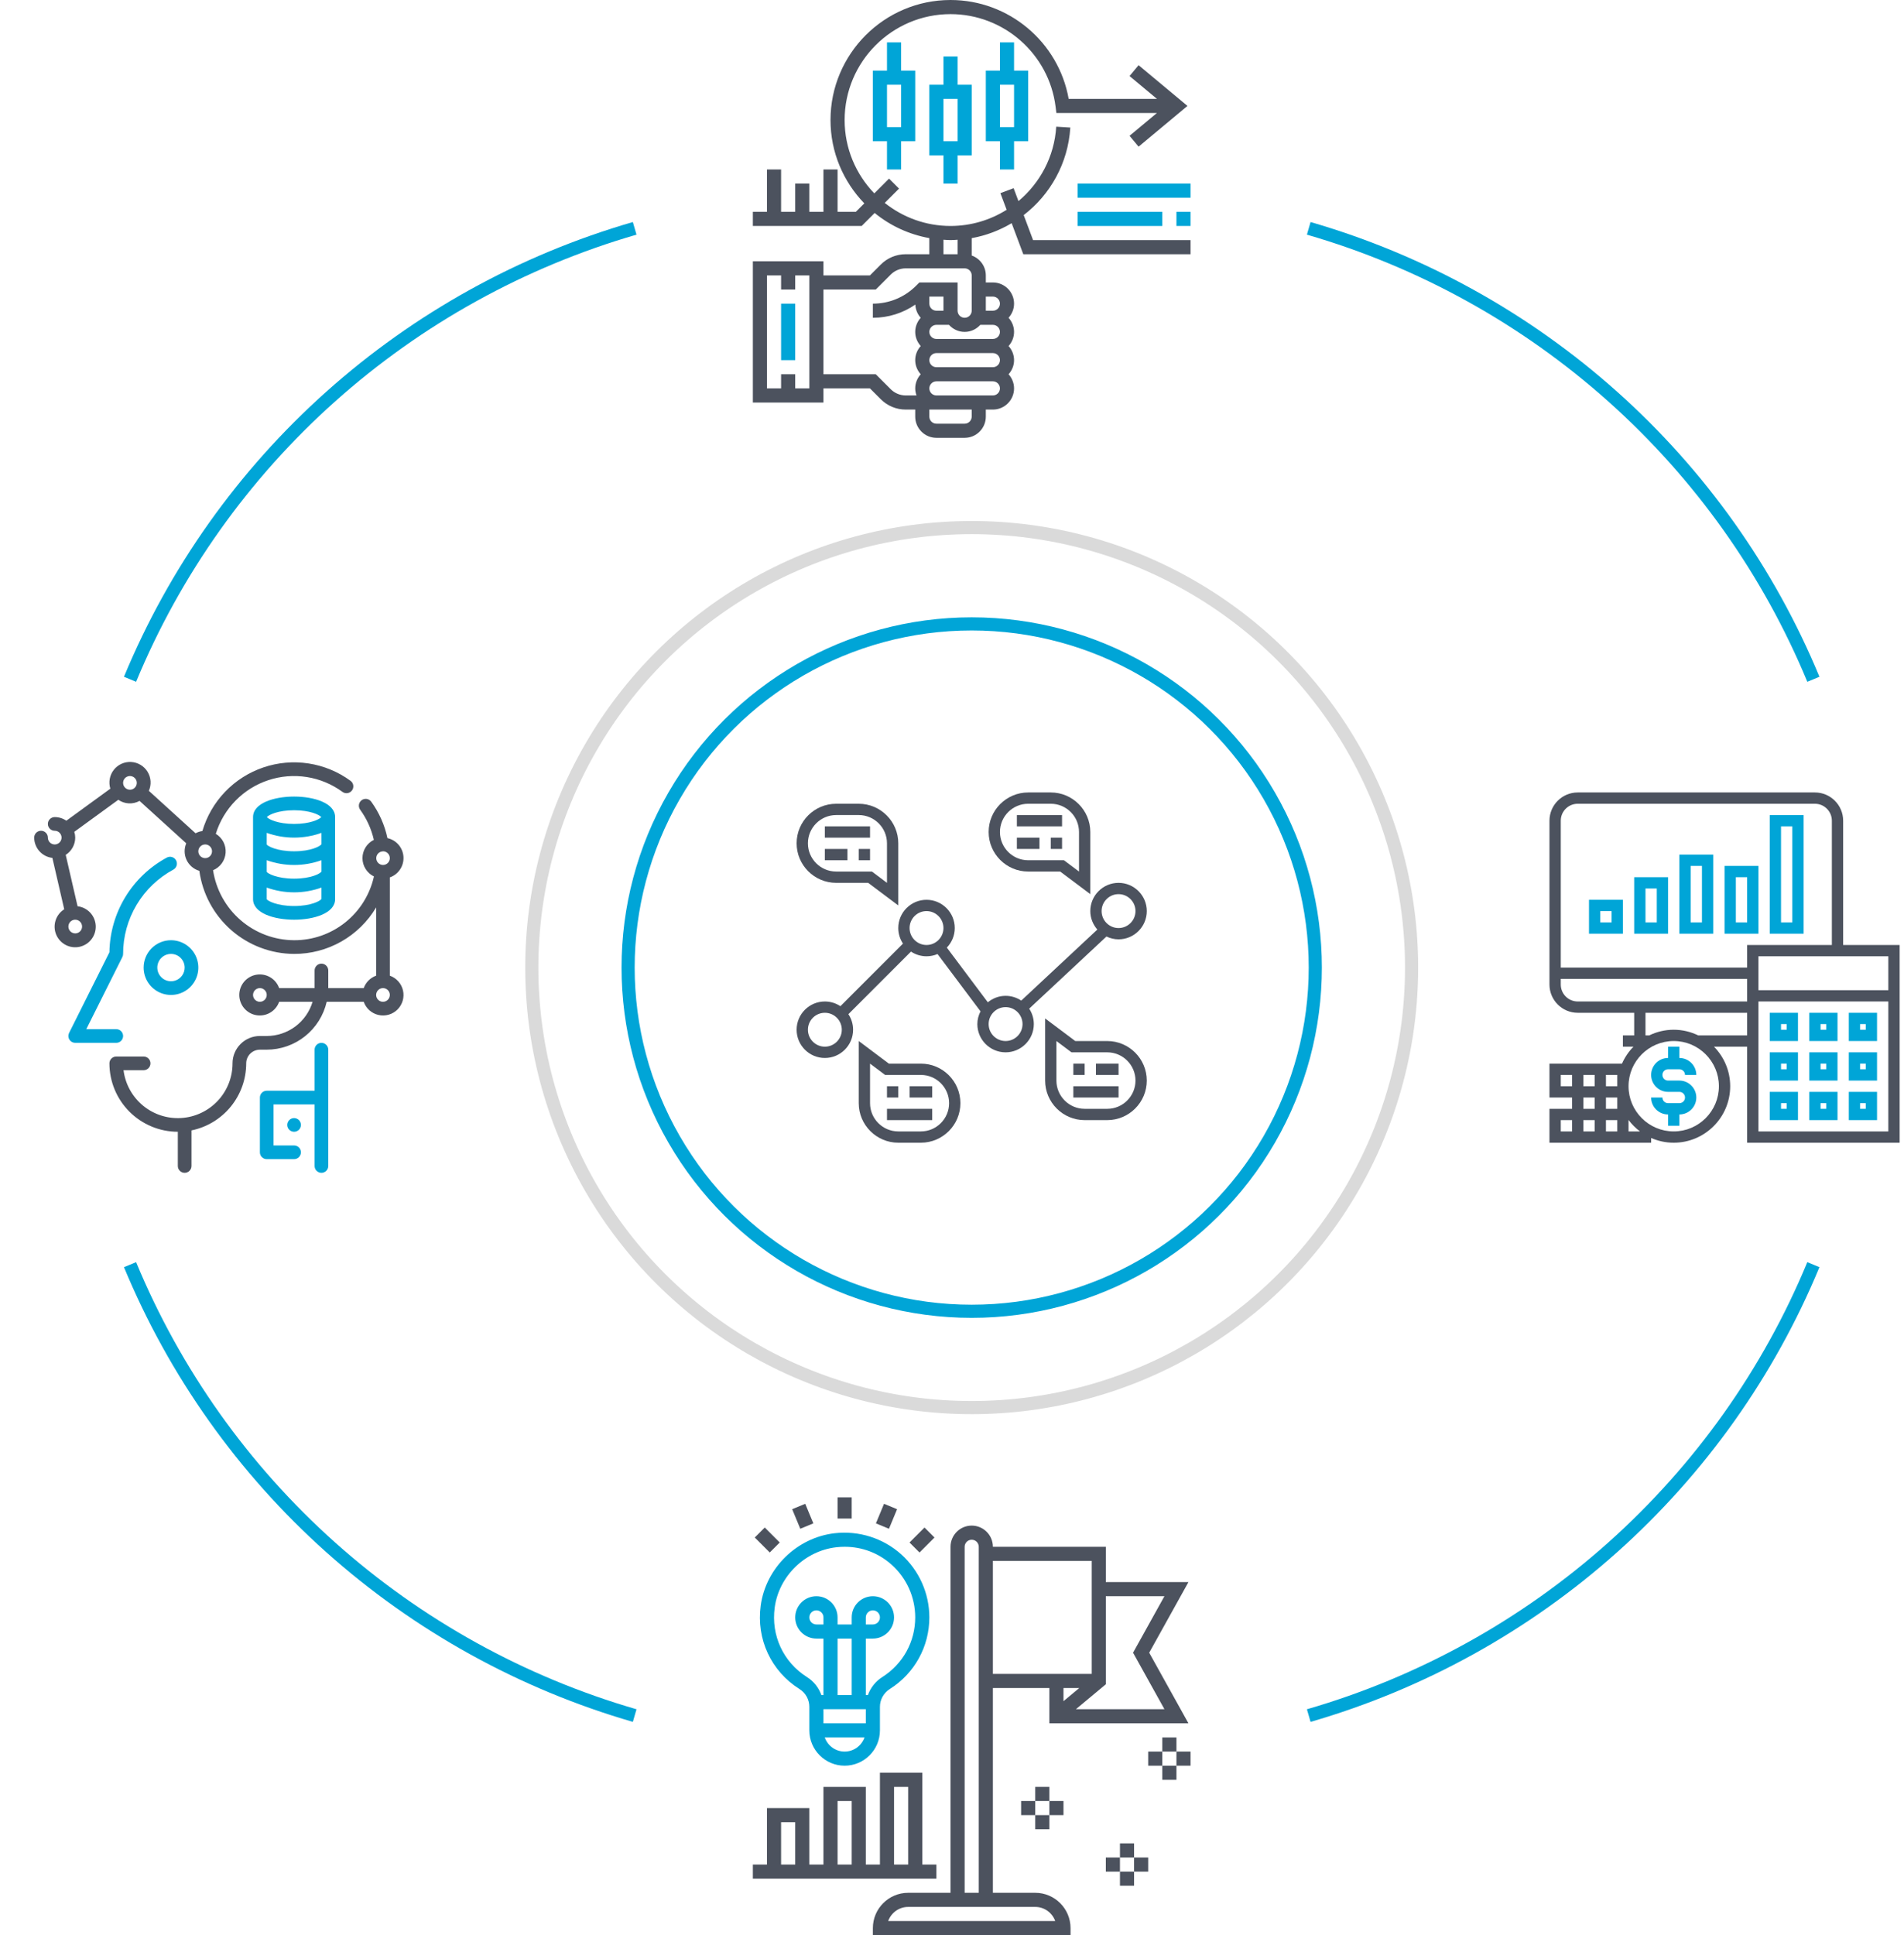<svg width="435" height="442" viewBox="0 0 435 442" fill="none" xmlns="http://www.w3.org/2000/svg">
<path d="M28.125 236.625C28.125 236.211 27.96 235.813 27.667 235.52C27.374 235.227 26.977 235.063 26.562 235.063H19.715L27.968 218.573C28.074 218.356 28.127 218.117 28.125 217.875C28.123 213.924 29.192 210.047 31.217 206.655C33.242 203.263 36.149 200.483 39.628 198.611C39.983 198.409 40.246 198.077 40.359 197.684C40.472 197.291 40.427 196.87 40.233 196.51C40.039 196.15 39.712 195.881 39.321 195.76C38.931 195.638 38.509 195.675 38.145 195.861C34.225 197.97 30.939 201.088 28.628 204.893C26.317 208.697 25.064 213.05 25 217.502L15.781 235.927C15.662 236.165 15.605 236.431 15.618 236.698C15.63 236.964 15.711 237.224 15.852 237.45C15.993 237.677 16.19 237.864 16.424 237.993C16.657 238.122 16.92 238.189 17.187 238.188H26.562C26.977 238.188 27.374 238.023 27.667 237.73C27.96 237.437 28.125 237.039 28.125 236.625Z" fill="#00A5D7"/>
<path d="M32.812 221C32.812 222.236 33.179 223.445 33.866 224.472C34.553 225.5 35.529 226.301 36.671 226.774C37.813 227.247 39.069 227.371 40.282 227.13C41.494 226.889 42.608 226.294 43.482 225.419C44.356 224.545 44.951 223.432 45.192 222.219C45.434 221.007 45.31 219.75 44.837 218.608C44.364 217.466 43.563 216.49 42.535 215.803C41.507 215.117 40.299 214.75 39.062 214.75C37.405 214.75 35.815 215.408 34.643 216.581C33.471 217.753 32.812 219.342 32.812 221ZM42.188 221C42.188 221.618 42.004 222.222 41.661 222.736C41.318 223.25 40.829 223.651 40.258 223.887C39.687 224.124 39.059 224.186 38.453 224.065C37.847 223.944 37.29 223.647 36.853 223.21C36.416 222.773 36.118 222.216 35.998 221.61C35.877 221.003 35.939 220.375 36.175 219.804C36.412 219.233 36.812 218.745 37.326 218.402C37.84 218.058 38.444 217.875 39.062 217.875C39.891 217.875 40.686 218.204 41.272 218.79C41.858 219.376 42.188 220.171 42.188 221Z" fill="#00A5D7"/>
<path d="M57.812 186.625V205.375C57.812 208.597 62.672 210.063 67.188 210.063C71.703 210.063 76.562 208.597 76.562 205.375V186.625C76.562 183.403 71.703 181.938 67.188 181.938C62.672 181.938 57.812 183.403 57.812 186.625ZM73.452 199.041C73.242 199.509 71.069 200.688 67.188 200.688C63.306 200.688 61.133 199.509 60.938 199.125V196.478C64.981 197.926 69.402 197.926 73.445 196.478L73.452 199.041ZM73.452 192.791C73.242 193.259 71.069 194.438 67.188 194.438C63.306 194.438 61.133 193.259 60.938 192.875V190.228C64.981 191.676 69.402 191.676 73.445 190.228L73.452 192.791ZM67.188 206.938C63.306 206.938 61.133 205.759 60.938 205.375V202.728C64.981 204.176 69.402 204.176 73.445 202.728V205.294C73.242 205.759 71.069 206.938 67.188 206.938ZM67.188 188.188C63.52 188.188 61.38 187.136 60.977 186.625C61.38 186.114 63.52 185.063 67.188 185.063C70.855 185.063 72.995 186.114 73.398 186.625C72.995 187.136 70.855 188.188 67.188 188.188Z" fill="#00A5D7"/>
<path d="M89.062 222.85V200.4C90.022 200.064 90.846 199.424 91.408 198.577C91.971 197.73 92.242 196.723 92.18 195.708C92.118 194.693 91.727 193.726 91.066 192.954C90.404 192.182 89.509 191.647 88.516 191.43C87.88 188.433 86.623 185.604 84.827 183.123C84.707 182.954 84.555 182.811 84.379 182.701C84.204 182.591 84.008 182.517 83.804 182.483C83.6 182.45 83.391 182.457 83.189 182.505C82.987 182.553 82.797 182.641 82.63 182.763C82.463 182.885 82.321 183.039 82.214 183.216C82.107 183.393 82.036 183.59 82.005 183.795C81.975 183.999 81.985 184.208 82.036 184.409C82.087 184.61 82.177 184.798 82.302 184.964C83.79 187.019 84.847 189.353 85.411 191.827C84.629 192.211 83.972 192.807 83.512 193.547C83.053 194.287 82.81 195.141 82.812 196.012C82.815 196.883 83.061 197.736 83.524 198.473C83.987 199.211 84.648 199.804 85.431 200.184C84.51 204.33 82.197 208.035 78.879 210.685C75.56 213.335 71.434 214.769 67.188 214.75C62.703 214.729 58.373 213.106 54.979 210.175C51.585 207.244 49.35 203.196 48.677 198.762C49.475 198.432 50.167 197.886 50.674 197.186C51.181 196.486 51.483 195.659 51.548 194.797C51.613 193.935 51.437 193.072 51.041 192.304C50.644 191.536 50.042 190.893 49.302 190.447C50.18 187.596 51.728 184.998 53.815 182.867C55.902 180.736 58.468 179.135 61.3 178.197C64.131 177.26 67.146 177.013 70.092 177.477C73.039 177.941 75.831 179.103 78.237 180.866C78.403 180.987 78.591 181.075 78.79 181.123C78.99 181.172 79.197 181.181 79.4 181.15C79.603 181.119 79.797 181.048 79.973 180.941C80.148 180.835 80.301 180.694 80.423 180.529C80.544 180.363 80.632 180.175 80.68 179.976C80.729 179.777 80.738 179.569 80.707 179.367C80.676 179.164 80.605 178.969 80.498 178.793C80.392 178.618 80.251 178.465 80.086 178.344C77.258 176.272 73.973 174.911 70.508 174.377C67.043 173.844 63.501 174.152 60.181 175.278C56.86 176.403 53.86 178.311 51.433 180.841C49.006 183.371 47.225 186.448 46.239 189.812C45.692 189.888 45.163 190.061 44.677 190.322L34.008 180.628C34.314 179.933 34.446 179.173 34.395 178.416C34.343 177.658 34.109 176.923 33.712 176.276C33.314 175.628 32.766 175.086 32.114 174.697C31.462 174.307 30.725 174.082 29.966 174.039C29.208 173.997 28.45 174.138 27.758 174.452C27.067 174.766 26.461 175.243 25.994 175.843C25.527 176.442 25.212 177.145 25.076 177.892C24.939 178.64 24.986 179.409 25.212 180.134L15.156 187.453C14.376 186.913 13.449 186.624 12.5 186.625C12.086 186.625 11.688 186.79 11.395 187.083C11.102 187.376 10.938 187.773 10.938 188.187C10.938 188.602 11.102 188.999 11.395 189.292C11.688 189.585 12.086 189.75 12.5 189.75C12.809 189.75 13.111 189.842 13.368 190.013C13.625 190.185 13.825 190.429 13.944 190.715C14.062 191 14.093 191.314 14.033 191.617C13.972 191.92 13.823 192.199 13.605 192.417C13.386 192.636 13.108 192.785 12.805 192.845C12.502 192.905 12.188 192.874 11.902 192.756C11.617 192.638 11.373 192.438 11.201 192.181C11.029 191.924 10.938 191.622 10.938 191.312C10.938 190.898 10.773 190.501 10.48 190.208C10.187 189.915 9.789 189.75 9.375 189.75C8.961 189.75 8.563 189.915 8.27 190.208C7.977 190.501 7.812 190.898 7.812 191.312C7.816 192.46 8.241 193.566 9.007 194.42C9.773 195.274 10.826 195.817 11.966 195.945L14.673 207.681C13.735 208.272 13.035 209.175 12.697 210.231C12.36 211.288 12.408 212.43 12.831 213.455C13.255 214.48 14.027 215.322 15.011 215.833C15.996 216.343 17.129 216.489 18.211 216.245C19.293 216 20.253 215.381 20.923 214.496C21.592 213.612 21.927 212.52 21.868 211.412C21.81 210.305 21.361 209.253 20.603 208.445C19.844 207.636 18.823 207.121 17.722 206.992L15.014 195.256C15.678 194.834 16.226 194.252 16.605 193.562C16.985 192.873 17.185 192.099 17.188 191.312C17.181 190.864 17.11 190.419 16.975 189.991L27.031 182.672C27.735 183.164 28.563 183.449 29.421 183.494C30.278 183.539 31.131 183.342 31.883 182.927L42.55 192.614C42.294 193.22 42.169 193.874 42.184 194.532C42.199 195.19 42.353 195.837 42.636 196.431C42.919 197.025 43.325 197.552 43.826 197.979C44.327 198.405 44.913 198.72 45.545 198.903C46.261 204.142 48.845 208.947 52.822 212.433C56.798 215.918 61.9 217.851 67.188 217.875C70.967 217.89 74.686 216.917 77.974 215.053C81.263 213.19 84.008 210.5 85.938 207.25V222.845C85.284 223.079 84.69 223.456 84.199 223.947C83.708 224.439 83.333 225.033 83.1 225.687H75V221.662C75 221.248 74.835 220.851 74.542 220.558C74.249 220.265 73.852 220.1 73.438 220.1C73.023 220.1 72.626 220.265 72.333 220.558C72.04 220.851 71.875 221.248 71.875 221.662V225.687H63.775C63.406 224.645 62.681 223.766 61.727 223.207C60.774 222.647 59.653 222.443 58.563 222.63C57.473 222.817 56.484 223.383 55.772 224.229C55.059 225.074 54.668 226.144 54.668 227.25C54.668 228.356 55.059 229.426 55.772 230.271C56.484 231.117 57.473 231.683 58.563 231.87C59.653 232.057 60.774 231.853 61.727 231.293C62.681 230.734 63.406 229.855 63.775 228.812H71.414C70.739 231.068 69.356 233.045 67.469 234.452C65.582 235.86 63.291 236.621 60.938 236.625H59.375C57.717 236.625 56.128 237.283 54.956 238.456C53.783 239.628 53.125 241.217 53.125 242.875C53.127 246.056 51.917 249.119 49.74 251.439C47.562 253.758 44.583 255.161 41.408 255.36C38.233 255.559 35.101 254.54 32.651 252.511C30.201 250.481 28.617 247.594 28.222 244.437H32.812C33.227 244.437 33.624 244.273 33.917 243.98C34.21 243.687 34.375 243.289 34.375 242.875C34.375 242.461 34.21 242.063 33.917 241.77C33.624 241.477 33.227 241.312 32.812 241.312H26.562C26.148 241.312 25.751 241.477 25.458 241.77C25.165 242.063 25 242.461 25 242.875C25.005 247.018 26.652 250.989 29.581 253.919C32.511 256.848 36.482 258.495 40.625 258.5V266.312C40.625 266.727 40.79 267.124 41.083 267.417C41.376 267.71 41.773 267.875 42.188 267.875C42.602 267.875 42.999 267.71 43.292 267.417C43.585 267.124 43.75 266.727 43.75 266.312V258.187C47.277 257.463 50.446 255.544 52.724 252.754C55.001 249.965 56.246 246.476 56.25 242.875C56.25 242.046 56.579 241.251 57.165 240.665C57.751 240.079 58.546 239.75 59.375 239.75H60.938C64.121 239.745 67.21 238.66 69.698 236.674C72.186 234.687 73.927 231.916 74.638 228.812H83.1C83.362 229.559 83.809 230.226 84.399 230.752C84.99 231.279 85.703 231.647 86.475 231.822C87.246 231.998 88.048 231.975 88.808 231.755C89.568 231.536 90.26 231.128 90.819 230.569C91.378 230.01 91.786 229.318 92.005 228.558C92.225 227.798 92.248 226.995 92.072 226.224C91.897 225.453 91.528 224.739 91.002 224.149C90.476 223.559 89.808 223.112 89.062 222.85ZM18.75 211.625C18.75 211.934 18.658 212.236 18.487 212.493C18.315 212.75 18.071 212.95 17.785 213.069C17.5 213.187 17.186 213.218 16.883 213.157C16.58 213.097 16.301 212.948 16.083 212.73C15.864 212.511 15.715 212.233 15.655 211.93C15.595 211.627 15.626 211.313 15.744 211.027C15.862 210.742 16.062 210.497 16.319 210.326C16.576 210.154 16.878 210.062 17.188 210.062C17.602 210.062 17.999 210.227 18.292 210.52C18.585 210.813 18.75 211.211 18.75 211.625ZM28.125 178.812C28.125 178.503 28.217 178.201 28.388 177.944C28.56 177.687 28.804 177.487 29.09 177.369C29.375 177.251 29.689 177.22 29.992 177.28C30.295 177.34 30.574 177.489 30.792 177.708C31.011 177.926 31.16 178.205 31.22 178.508C31.28 178.811 31.249 179.125 31.131 179.41C31.013 179.696 30.812 179.94 30.556 180.112C30.299 180.283 29.997 180.375 29.688 180.375C29.273 180.375 28.876 180.21 28.583 179.917C28.29 179.624 28.125 179.227 28.125 178.812ZM46.875 192.875C47.184 192.875 47.486 192.967 47.743 193.138C48 193.31 48.2 193.554 48.319 193.84C48.437 194.125 48.468 194.439 48.407 194.742C48.347 195.045 48.198 195.324 47.98 195.542C47.761 195.761 47.483 195.91 47.18 195.97C46.877 196.03 46.563 195.999 46.277 195.881C45.992 195.763 45.748 195.563 45.576 195.306C45.404 195.049 45.312 194.747 45.312 194.437C45.312 194.023 45.477 193.626 45.77 193.333C46.063 193.04 46.461 192.875 46.875 192.875ZM59.375 228.812C59.066 228.812 58.764 228.721 58.507 228.549C58.25 228.377 58.05 228.133 57.931 227.848C57.813 227.562 57.782 227.248 57.843 226.945C57.903 226.642 58.052 226.364 58.27 226.145C58.489 225.927 58.767 225.778 59.07 225.717C59.373 225.657 59.687 225.688 59.973 225.806C60.258 225.925 60.502 226.125 60.674 226.382C60.846 226.639 60.938 226.941 60.938 227.25C60.938 227.664 60.773 228.062 60.48 228.355C60.187 228.648 59.789 228.812 59.375 228.812ZM87.5 197.562H87.483H87.472C87.068 197.551 86.685 197.384 86.402 197.095C86.12 196.806 85.962 196.418 85.96 196.015C85.958 195.611 86.114 195.222 86.394 194.931C86.674 194.64 87.056 194.469 87.459 194.455H87.483L87.5 194.437C87.914 194.437 88.312 194.602 88.605 194.895C88.898 195.188 89.062 195.586 89.062 196C89.062 196.414 88.898 196.812 88.605 197.105C88.312 197.398 87.914 197.562 87.5 197.562ZM87.5 228.812C87.191 228.812 86.889 228.721 86.632 228.549C86.375 228.377 86.175 228.133 86.056 227.848C85.938 227.562 85.907 227.248 85.968 226.945C86.028 226.642 86.177 226.364 86.395 226.145C86.614 225.927 86.892 225.778 87.195 225.717C87.498 225.657 87.812 225.688 88.098 225.806C88.383 225.925 88.627 226.125 88.799 226.382C88.971 226.639 89.062 226.941 89.062 227.25C89.062 227.664 88.898 228.062 88.605 228.355C88.312 228.648 87.914 228.812 87.5 228.812Z" fill="#4C525E"/>
<path d="M73.438 238.188C73.023 238.188 72.626 238.352 72.333 238.645C72.04 238.938 71.875 239.336 71.875 239.75V249.125H60.938C60.523 249.125 60.126 249.29 59.833 249.583C59.54 249.876 59.375 250.273 59.375 250.688V263.188C59.375 263.602 59.54 263.999 59.833 264.292C60.126 264.585 60.523 264.75 60.938 264.75H67.188C67.602 264.75 67.999 264.585 68.292 264.292C68.585 263.999 68.75 263.602 68.75 263.188C68.75 262.773 68.585 262.376 68.292 262.083C67.999 261.79 67.602 261.625 67.188 261.625H62.5V252.25H71.875V266.312C71.875 266.727 72.04 267.124 72.333 267.417C72.626 267.71 73.023 267.875 73.438 267.875C73.852 267.875 74.249 267.71 74.542 267.417C74.835 267.124 75 266.727 75 266.312V239.75C75 239.336 74.835 238.938 74.542 238.645C74.249 238.352 73.852 238.188 73.438 238.188Z" fill="#00A5D7"/>
<path d="M67.188 258.5C68.05 258.5 68.75 257.8 68.75 256.938C68.75 256.075 68.05 255.375 67.188 255.375C66.325 255.375 65.625 256.075 65.625 256.938C65.625 257.8 66.325 258.5 67.188 258.5Z" fill="#00A5D7"/>
<path d="M421.099 215.839V187.452C421.099 183.894 418.205 181 414.647 181H360.454C356.896 181 354.002 183.894 354.002 187.452V224.871C354.002 228.428 356.896 231.323 360.454 231.323H373.357V236.484H370.776V239.065H373.19C372.097 240.178 371.206 241.488 370.571 242.935H354.002V250.677H359.163V253.258H354.002V261H377.228V259.915C378.81 260.609 380.554 261 382.389 261C389.504 261 395.292 255.212 395.292 248.097C395.292 244.582 393.875 241.394 391.588 239.065H399.163V261H434.002V215.839H421.099ZM359.163 258.419H356.583V255.839H359.163V258.419ZM359.163 248.097H356.583V245.516H359.163V248.097ZM364.325 258.419H361.744V255.839H364.325V258.419ZM364.325 253.258H361.744V250.677H364.325V253.258ZM364.325 248.097H361.744V245.516H364.325V248.097ZM369.486 258.419H366.905V255.839H369.486V258.419ZM369.486 253.258H366.905V250.677H369.486V253.258ZM369.486 248.097H366.905V245.516H369.486V248.097ZM374.647 258.419H372.066V255.839V255.805C372.801 256.786 373.669 257.657 374.647 258.395V258.419ZM392.712 248.097C392.712 253.788 388.081 258.419 382.389 258.419C376.697 258.419 372.066 253.788 372.066 248.097C372.066 242.405 376.697 237.774 382.389 237.774C388.081 237.774 392.712 242.405 392.712 248.097ZM399.163 236.484H387.976C386.283 235.666 384.393 235.194 382.389 235.194C380.386 235.194 378.495 235.666 376.802 236.484H375.937V231.323H399.163V236.484ZM399.163 228.742H360.454C358.319 228.742 356.583 227.005 356.583 224.871V223.581H399.163V228.742ZM399.163 221H356.583V187.452C356.583 185.317 358.319 183.581 360.454 183.581H414.647C416.781 183.581 418.518 185.317 418.518 187.452V215.839H399.163V221ZM431.421 258.419H401.744V228.742H431.421V258.419ZM431.421 226.161H401.744V218.419H431.421V226.161Z" fill="#4C525E"/>
<path d="M410.776 231.323H404.325V237.774H410.776V231.323ZM408.196 235.193H406.905V233.903H408.196V235.193Z" fill="#00A5D7"/>
<path d="M419.809 231.323H413.357V237.774H419.809V231.323ZM417.228 235.193H415.938V233.903H417.228V235.193Z" fill="#00A5D7"/>
<path d="M428.841 231.323H422.389V237.774H428.841V231.323ZM426.26 235.193H424.97V233.903H426.26V235.193Z" fill="#00A5D7"/>
<path d="M410.776 240.355H404.325V246.806H410.776V240.355ZM408.196 244.226H406.905V242.935H408.196V244.226Z" fill="#00A5D7"/>
<path d="M419.809 240.355H413.357V246.806H419.809V240.355ZM417.228 244.226H415.938V242.935H417.228V244.226Z" fill="#00A5D7"/>
<path d="M428.841 240.355H422.389V246.806H428.841V240.355ZM426.26 244.226H424.97V242.935H426.26V244.226Z" fill="#00A5D7"/>
<path d="M410.776 249.387H404.325V255.839H410.776V249.387ZM408.196 253.258H406.905V251.968H408.196V253.258Z" fill="#00A5D7"/>
<path d="M419.809 249.387H413.357V255.839H419.809V249.387ZM417.228 253.258H415.938V251.968H417.228V253.258Z" fill="#00A5D7"/>
<path d="M428.841 249.387H422.389V255.839H428.841V249.387ZM426.26 253.258H424.97V251.968H426.26V253.258Z" fill="#00A5D7"/>
<path d="M381.099 244.226H383.679C384.391 244.226 384.969 244.804 384.969 245.516H387.55C387.55 243.382 385.813 241.645 383.679 241.645V239.064H381.099V241.645C378.964 241.645 377.228 243.382 377.228 245.516C377.228 247.65 378.964 249.387 381.099 249.387H383.679C384.391 249.387 384.969 249.965 384.969 250.677C384.969 251.39 384.391 251.968 383.679 251.968H381.099C380.386 251.968 379.808 251.39 379.808 250.677H377.228C377.228 252.812 378.964 254.548 381.099 254.548V257.129H383.679V254.548C385.813 254.548 387.55 252.812 387.55 250.677C387.55 248.543 385.813 246.806 383.679 246.806H381.099C380.386 246.806 379.808 246.228 379.808 245.516C379.808 244.804 380.386 244.226 381.099 244.226Z" fill="#00A5D7"/>
<path d="M383.679 213.258H391.421V195.194H383.679V213.258ZM386.26 197.774H388.84V210.677H386.26V197.774Z" fill="#00A5D7"/>
<path d="M373.357 213.258H381.099V200.355H373.357V213.258ZM375.938 202.935H378.518V210.677H375.938V202.935Z" fill="#00A5D7"/>
<path d="M363.034 213.258H370.776V205.516H363.034V213.258ZM365.615 208.097H368.195V210.677H365.615V208.097Z" fill="#00A5D7"/>
<path d="M394.002 213.258H401.744V197.774H394.002V213.258ZM396.583 200.355H399.163V210.677H396.583V200.355Z" fill="#00A5D7"/>
<path d="M404.325 213.258H412.067V186.161H404.325V213.258ZM406.905 188.742H409.486V210.678H406.905V188.742Z" fill="#00A5D7"/>
<g clip-path="url(#clip0)">
<path d="M182.653 385.779C184.063 386.669 184.905 388.192 184.905 389.853V395.226C184.905 399.672 188.523 403.29 192.969 403.29C197.416 403.29 201.034 399.672 201.034 395.226V389.855C201.034 388.197 201.888 386.665 203.321 385.756C208.96 382.184 212.324 376.076 212.324 369.42C212.324 363.91 209.966 358.645 205.853 354.974C201.743 351.308 196.216 349.565 190.702 350.194C182.068 351.177 174.958 358.134 173.795 366.732C172.763 374.383 176.157 381.681 182.653 385.779ZM188.131 390.387H197.808V393.613H188.131V390.387ZM188.131 371.032H186.518C185.629 371.032 184.905 370.308 184.905 369.42C184.905 368.531 185.629 367.807 186.518 367.807C187.406 367.807 188.131 368.531 188.131 369.42V371.032ZM194.582 387.161H191.356V374.258H194.582V387.161ZM192.969 400.065C190.87 400.065 189.095 398.712 188.428 396.839H197.51C196.843 398.712 195.069 400.065 192.969 400.065ZM176.994 367.165C177.959 360.007 183.879 354.218 191.067 353.398C191.713 353.324 192.355 353.289 192.992 353.289C196.963 353.289 200.711 354.708 203.707 357.383C207.132 360.442 209.098 364.829 209.098 369.42C209.098 374.965 206.294 380.053 201.595 383.031C200.024 384.026 198.885 385.487 198.287 387.161H197.808V374.258H199.421C202.088 374.258 204.26 372.087 204.26 369.42C204.26 366.752 202.088 364.581 199.421 364.581C196.754 364.581 194.582 366.752 194.582 369.42V371.032H191.356V369.42C191.356 366.752 189.185 364.581 186.518 364.581C183.85 364.581 181.679 366.752 181.679 369.42C181.679 372.087 183.85 374.258 186.518 374.258H188.131V387.161H187.657C187.063 385.489 185.933 384.034 184.374 383.052C178.958 379.634 176.131 373.549 176.994 367.165ZM197.808 371.032V369.42C197.808 368.531 198.533 367.807 199.421 367.807C200.309 367.807 201.034 368.531 201.034 369.42C201.034 370.308 200.309 371.032 199.421 371.032H197.808Z" fill="#00A5D7"/>
<path d="M236.518 432.323H226.84V385.548H239.743V393.613H271.518L262.556 377.484L271.518 361.355H252.647V353.29H226.84C226.84 350.623 224.669 348.452 222.002 348.452C219.334 348.452 217.163 350.623 217.163 353.29V432.323H207.485C203.039 432.323 199.421 435.941 199.421 440.387V442H244.582V440.387C244.582 435.941 240.964 432.323 236.518 432.323ZM246.579 385.548L242.969 388.557V385.548H246.579ZM266.033 364.581L258.866 377.484L266.033 390.387H245.812L252.647 384.69V364.581H266.033ZM249.421 356.516V382.323H226.84V356.516H249.421ZM220.389 353.29C220.389 352.402 221.113 351.677 222.002 351.677C222.89 351.677 223.614 352.402 223.614 353.29V432.323H220.389V353.29ZM202.922 438.774C203.589 436.897 205.382 435.548 207.485 435.548H236.518C238.621 435.548 240.414 436.897 241.081 438.774H202.922Z" fill="#4C525E"/>
<path d="M191.356 342H194.582V346.839H191.356V342Z" fill="#4C525E"/>
<path d="M180.986 344.704L183.967 343.469L185.819 347.94L182.838 349.175L180.986 344.704Z" fill="#4C525E"/>
<path d="M172.441 351.171L174.722 348.89L178.143 352.312L175.862 354.593L172.441 351.171Z" fill="#4C525E"/>
<path d="M207.795 352.312L211.217 348.891L213.497 351.172L210.076 354.594L207.795 352.312Z" fill="#4C525E"/>
<path d="M200.119 347.942L201.971 343.472L204.952 344.707L203.099 349.177L200.119 347.942Z" fill="#4C525E"/>
<path d="M213.937 425.871H210.711V404.903H201.034V425.871H197.808V408.129H188.13V425.871H184.905V412.968H175.227V425.871H172.001V429.097H213.937V425.871ZM204.26 408.129H207.485V425.871H204.26V408.129ZM191.356 411.355H194.582V425.871H191.356V411.355ZM178.453 416.194H181.679V425.871H178.453V416.194Z" fill="#4C525E"/>
<path d="M236.518 408.129H239.743V411.355H236.518V408.129Z" fill="#4C525E"/>
<path d="M233.292 411.355H236.518V414.581H233.292V411.355Z" fill="#4C525E"/>
<path d="M236.518 414.581H239.743V417.806H236.518V414.581Z" fill="#4C525E"/>
<path d="M239.743 411.355H242.969V414.581H239.743V411.355Z" fill="#4C525E"/>
<path d="M255.873 421.032H259.098V424.258H255.873V421.032Z" fill="#4C525E"/>
<path d="M252.646 424.258H255.872V427.484H252.646V424.258Z" fill="#4C525E"/>
<path d="M255.873 427.484H259.098V430.71H255.873V427.484Z" fill="#4C525E"/>
<path d="M259.098 424.258H262.324V427.484H259.098V424.258Z" fill="#4C525E"/>
<path d="M265.55 396.839H268.776V400.064H265.55V396.839Z" fill="#4C525E"/>
<path d="M262.324 400.064H265.55V403.29H262.324V400.064Z" fill="#4C525E"/>
<path d="M265.55 403.29H268.776V406.516H265.55V403.29Z" fill="#4C525E"/>
<path d="M268.776 400.064H272.002V403.29H268.776V400.064Z" fill="#4C525E"/>
</g>
<g clip-path="url(#clip1)">
<path d="M233.882 49.13C239.948 44.455 244.027 37.297 244.53 29.132L241.311 28.934C240.888 35.781 237.603 41.809 232.685 45.935L231.579 42.982L228.558 44.115L229.984 47.918C226.253 50.255 221.857 51.613 217.163 51.613C211.484 51.613 206.265 49.632 202.132 46.343L205.4 43.076L203.119 40.795L199.745 44.169C195.559 39.818 192.969 33.919 192.969 27.419C192.969 14.079 203.822 3.226 217.163 3.226C229.343 3.226 239.665 12.326 241.169 24.394L241.345 25.806H264.32L258.066 31.019L260.131 33.497L271.295 24.194L260.131 14.89L258.066 17.368L264.32 22.581H244.156C241.85 9.61 230.489 0 217.163 0C202.043 0 189.743 12.3 189.743 27.419C189.743 34.81 192.695 41.513 197.466 46.448L195.527 48.387H191.356V38.71H188.13V48.387H184.905V41.935H181.679V48.387H178.453V38.71H175.227V48.387H172.001V51.613H196.863L199.83 48.645C203.367 51.539 207.644 53.547 212.322 54.386V58.065H206.93C204.777 58.065 202.751 58.903 201.229 60.426L198.753 62.903H188.13V59.677H172.001V91.936H188.13V88.71H198.753L201.231 91.187C202.753 92.71 204.777 93.548 206.932 93.548H209.098V95.161C209.098 97.829 211.27 100 213.937 100H220.389C223.056 100 225.227 97.829 225.227 95.161V93.548H226.84C229.508 93.548 231.679 91.377 231.679 88.71C231.679 87.466 231.194 86.342 230.421 85.484C231.195 84.625 231.679 83.502 231.679 82.258C231.679 81.014 231.194 79.891 230.421 79.032C231.195 78.174 231.679 77.05 231.679 75.806C231.679 74.563 231.194 73.439 230.421 72.581C231.195 71.722 231.679 70.598 231.679 69.355C231.679 66.687 229.508 64.516 226.84 64.516H225.227V62.903C225.227 60.804 223.874 59.029 222.001 58.361V54.392C225.281 53.805 228.355 52.626 231.129 50.976L233.787 58.065H272.001V54.839H236.022L233.882 49.13ZM184.905 88.71H181.679V85.484H178.453V88.71H175.227V62.903H178.453V66.129H181.679V62.903H184.905V88.71ZM203.511 88.907L200.089 85.484H188.13V66.129H200.089L203.511 62.706C204.412 61.806 205.658 61.29 206.932 61.29H220.389C221.277 61.29 222.001 62.015 222.001 62.903V70.968C222.001 71.856 221.277 72.581 220.389 72.581C219.5 72.581 218.776 71.856 218.776 70.968V64.516H210.043L209.295 65.264C206.656 67.903 203.15 69.355 199.421 69.355V72.581C202.937 72.581 206.284 71.519 209.12 69.569C209.172 70.728 209.629 71.774 210.356 72.581C209.582 73.439 209.098 74.563 209.098 75.806C209.098 77.05 209.583 78.174 210.356 79.032C209.582 79.891 209.098 81.014 209.098 82.258C209.098 83.502 209.583 84.625 210.356 85.484C209.582 86.342 209.098 87.466 209.098 88.71C209.098 89.278 209.214 89.816 209.395 90.323H206.93C205.658 90.323 204.412 89.807 203.511 88.907ZM223.97 74.194H226.84C227.729 74.194 228.453 74.918 228.453 75.806C228.453 76.695 227.729 77.419 226.84 77.419H213.937C213.049 77.419 212.324 76.695 212.324 75.806C212.324 74.918 213.049 74.194 213.937 74.194H216.808C217.694 75.176 218.965 75.806 220.389 75.806C221.812 75.806 223.082 75.176 223.97 74.194ZM228.453 82.258C228.453 83.146 227.729 83.871 226.84 83.871H213.937C213.049 83.871 212.324 83.146 212.324 82.258C212.324 81.37 213.049 80.645 213.937 80.645H226.84C227.729 80.645 228.453 81.37 228.453 82.258ZM215.55 70.968H213.937C213.049 70.968 212.324 70.243 212.324 69.355V67.742H215.55V70.968ZM222.001 95.161C222.001 96.05 221.277 96.774 220.389 96.774H213.937C213.049 96.774 212.324 96.05 212.324 95.161V93.548H222.001V95.161ZM226.84 90.323H213.937C213.049 90.323 212.324 89.598 212.324 88.71C212.324 87.821 213.049 87.097 213.937 87.097H226.84C227.729 87.097 228.453 87.821 228.453 88.71C228.453 89.598 227.729 90.323 226.84 90.323ZM226.84 67.742C227.729 67.742 228.453 68.466 228.453 69.355C228.453 70.243 227.729 70.968 226.84 70.968H225.227V67.742H226.84ZM218.776 58.065H215.55V54.757C216.087 54.789 216.618 54.839 217.163 54.839C217.706 54.839 218.239 54.792 218.776 54.76V58.065Z" fill="#4C525E"/>
<path d="M246.195 48.387H265.55V51.613H246.195V48.387Z" fill="#00A5D7"/>
<path d="M268.776 48.387H272.002V51.613H268.776V48.387Z" fill="#00A5D7"/>
<path d="M246.195 41.935H272.002V45.161H246.195V41.935Z" fill="#00A5D7"/>
<path d="M218.775 41.936V35.484H222.001V19.355H218.775V12.903H215.55V19.355H212.324V35.484H215.55V41.936H218.775ZM215.55 22.581H218.775V32.258H215.55V22.581Z" fill="#00A5D7"/>
<path d="M231.679 38.71V32.258H234.904V16.129H231.679V9.677H228.453V16.129H225.227V32.258H228.453V38.71H231.679ZM228.453 19.355H231.679V29.032H228.453V19.355Z" fill="#00A5D7"/>
<path d="M205.873 38.71V32.258H209.098V16.129H205.873V9.677H202.647V16.129H199.421V32.258H202.647V38.71H205.873ZM202.647 19.355H205.873V29.032H202.647V19.355Z" fill="#00A5D7"/>
<path d="M178.453 69.355H181.679V82.258H178.453V69.355Z" fill="#00A5D7"/>
</g>
<circle cx="222" cy="221" r="100.5" transform="rotate(90 222 221)" stroke="#DADADA" stroke-width="3"/>
<circle cx="222" cy="221" r="78.5" transform="rotate(90 222 221)" stroke="#00A5D7" stroke-width="3"/>
<g clip-path="url(#clip2)">
<path d="M206.301 215.52L192.004 229.817C190.984 229.141 189.764 228.742 188.452 228.742C184.895 228.742 182 231.636 182 235.194C182 238.751 184.895 241.645 188.452 241.645C192.01 241.645 194.904 238.751 194.904 235.194C194.904 233.881 194.505 232.662 193.829 231.641L208.126 217.345C209.146 218.021 210.366 218.419 211.678 218.419C212.571 218.419 213.422 218.236 214.197 217.906L224.015 230.996C223.567 231.875 223.291 232.853 223.291 233.903C223.291 237.461 226.185 240.355 229.742 240.355C233.3 240.355 236.194 237.461 236.194 233.903C236.194 232.601 235.8 231.394 235.135 230.378L252.786 213.903C253.628 214.305 254.557 214.548 255.549 214.548C259.106 214.548 262 211.654 262 208.097C262 204.539 259.106 201.645 255.549 201.645C251.991 201.645 249.097 204.539 249.097 208.097C249.097 209.716 249.718 211.179 250.706 212.314L233.32 228.541C232.295 227.854 231.065 227.452 229.742 227.452C228.199 227.452 226.799 228.019 225.687 228.927L216.317 216.432C217.434 215.272 218.13 213.702 218.13 211.968C218.13 208.41 215.235 205.516 211.678 205.516C208.12 205.516 205.226 208.41 205.226 211.968C205.226 213.28 205.625 214.499 206.301 215.52ZM188.452 239.065C186.318 239.065 184.581 237.328 184.581 235.194C184.581 233.059 186.318 231.323 188.452 231.323C190.586 231.323 192.323 233.059 192.323 235.194C192.323 237.328 190.586 239.065 188.452 239.065ZM255.549 204.226C257.683 204.226 259.42 205.963 259.42 208.097C259.42 210.231 257.683 211.968 255.549 211.968C253.415 211.968 251.678 210.231 251.678 208.097C251.678 205.963 253.415 204.226 255.549 204.226ZM229.742 230.032C231.877 230.032 233.613 231.769 233.613 233.903C233.613 236.038 231.877 237.774 229.742 237.774C227.608 237.774 225.871 236.038 225.871 233.903C225.871 231.769 227.608 230.032 229.742 230.032ZM211.678 208.097C213.812 208.097 215.549 209.834 215.549 211.968C215.549 214.102 213.812 215.839 211.678 215.839C209.544 215.839 207.807 214.102 207.807 211.968C207.807 209.834 209.544 208.097 211.678 208.097Z" fill="#4C525E"/>
<path d="M210.388 242.935L203.075 242.935L196.194 237.774L196.194 251.968C196.194 256.947 200.247 261 205.226 261L210.388 261C215.367 261 219.42 256.947 219.42 251.968C219.42 246.988 215.367 242.935 210.388 242.935ZM210.388 258.419L205.226 258.419C201.669 258.419 198.775 255.525 198.775 251.968L198.775 242.935L202.216 245.516L210.388 245.516C213.945 245.516 216.839 248.41 216.839 251.968C216.839 255.525 213.945 258.419 210.388 258.419Z" fill="#4C525E"/>
<path d="M202.646 255.839L212.968 255.839L212.968 253.258L202.646 253.258L202.646 255.839Z" fill="#4C525E"/>
<path d="M207.807 250.677L212.968 250.677L212.968 248.097L207.807 248.097L207.807 250.677Z" fill="#4C525E"/>
<path d="M202.645 250.677L205.226 250.677L205.226 248.097L202.645 248.097L202.645 250.677Z" fill="#4C525E"/>
<path d="M252.968 237.774L245.656 237.774L238.775 232.613L238.775 246.806C238.775 251.786 242.828 255.839 247.807 255.839L252.968 255.839C257.948 255.839 262 251.786 262 246.806C262 241.827 257.948 237.774 252.968 237.774ZM252.968 253.258L247.807 253.258C244.25 253.258 241.355 250.364 241.355 246.806L241.355 237.774L244.797 240.355L252.968 240.355C256.526 240.355 259.42 243.249 259.42 246.806C259.42 250.364 256.526 253.258 252.968 253.258Z" fill="#4C525E"/>
<path d="M245.226 250.677L255.549 250.677L255.549 248.097L245.226 248.097L245.226 250.677Z" fill="#4C525E"/>
<path d="M250.388 245.516L255.549 245.516L255.549 242.935L250.388 242.935L250.388 245.516Z" fill="#4C525E"/>
<path d="M245.226 245.516L247.807 245.516L247.807 242.935L245.226 242.935L245.226 245.516Z" fill="#4C525E"/>
<path d="M234.904 199.065L242.216 199.065L249.097 204.226L249.097 190.032C249.097 185.053 245.044 181 240.065 181L234.904 181C229.924 181 225.871 185.053 225.871 190.032C225.871 195.012 229.924 199.065 234.904 199.065ZM234.904 183.581L240.065 183.581C243.622 183.581 246.517 186.475 246.517 190.032L246.517 199.065L243.075 196.484L234.904 196.484C231.346 196.484 228.452 193.59 228.452 190.032C228.452 186.475 231.346 183.581 234.904 183.581Z" fill="#4C525E"/>
<path d="M232.323 188.742L242.646 188.742L242.646 186.161L232.323 186.161L232.323 188.742Z" fill="#4C525E"/>
<path d="M232.323 193.903L237.484 193.903L237.484 191.323L232.323 191.323L232.323 193.903Z" fill="#4C525E"/>
<path d="M240.065 193.903L242.646 193.903L242.646 191.323L240.065 191.323L240.065 193.903Z" fill="#4C525E"/>
<path d="M191.033 201.645L198.345 201.645L205.226 206.806L205.226 192.613C205.226 187.633 201.173 183.581 196.194 183.581L191.033 183.581C186.053 183.581 182 187.633 182 192.613C182 197.592 186.053 201.645 191.033 201.645ZM191.033 186.161L196.194 186.161C199.751 186.161 202.645 189.055 202.645 192.613L202.645 201.645L199.204 199.064L191.033 199.064C187.475 199.064 184.581 196.17 184.581 192.613C184.581 189.055 187.475 186.161 191.033 186.161Z" fill="#4C525E"/>
<path d="M188.452 191.323L198.775 191.323L198.775 188.742L188.452 188.742L188.452 191.323Z" fill="#4C525E"/>
<path d="M188.452 196.484L193.613 196.484L193.613 193.903L188.452 193.903L188.452 196.484Z" fill="#4C525E"/>
<path d="M196.194 196.484L198.775 196.484L198.775 193.903L196.194 193.903L196.194 196.484Z" fill="#4C525E"/>
</g>
<path d="M29.709 155.149C39.926 130.479 55.593 108.412 75.551 90.583C95.509 72.754 119.246 59.621 145.002 52.156" stroke="#00A5D7" stroke-width="3" stroke-miterlimit="10"/>
<path d="M414.296 155.149C404.08 130.479 388.412 108.412 368.454 90.583C348.496 72.754 324.759 59.621 299.003 52.156" stroke="#00A5D7" stroke-width="3" stroke-miterlimit="10"/>
<path d="M29.709 288.851C39.926 313.521 55.593 335.588 75.551 353.417C95.509 371.246 119.246 384.379 145.002 391.844" stroke="#00A5D7" stroke-width="3" stroke-miterlimit="10"/>
<path d="M414.296 288.851C404.08 313.521 388.413 335.588 368.455 353.417C348.496 371.246 324.76 384.379 299.004 391.844" stroke="#00A5D7" stroke-width="3" stroke-miterlimit="10"/>
<defs>
<clipPath id="clip0">
<rect width="100" height="100" fill="white" transform="translate(172.001 342)"/>
</clipPath>
<clipPath id="clip1">
<rect width="100" height="100" fill="white" transform="translate(172.001)"/>
</clipPath>
<clipPath id="clip2">
<rect width="80" height="80" fill="white" transform="translate(262 261) rotate(-180)"/>
</clipPath>
</defs>
</svg>
